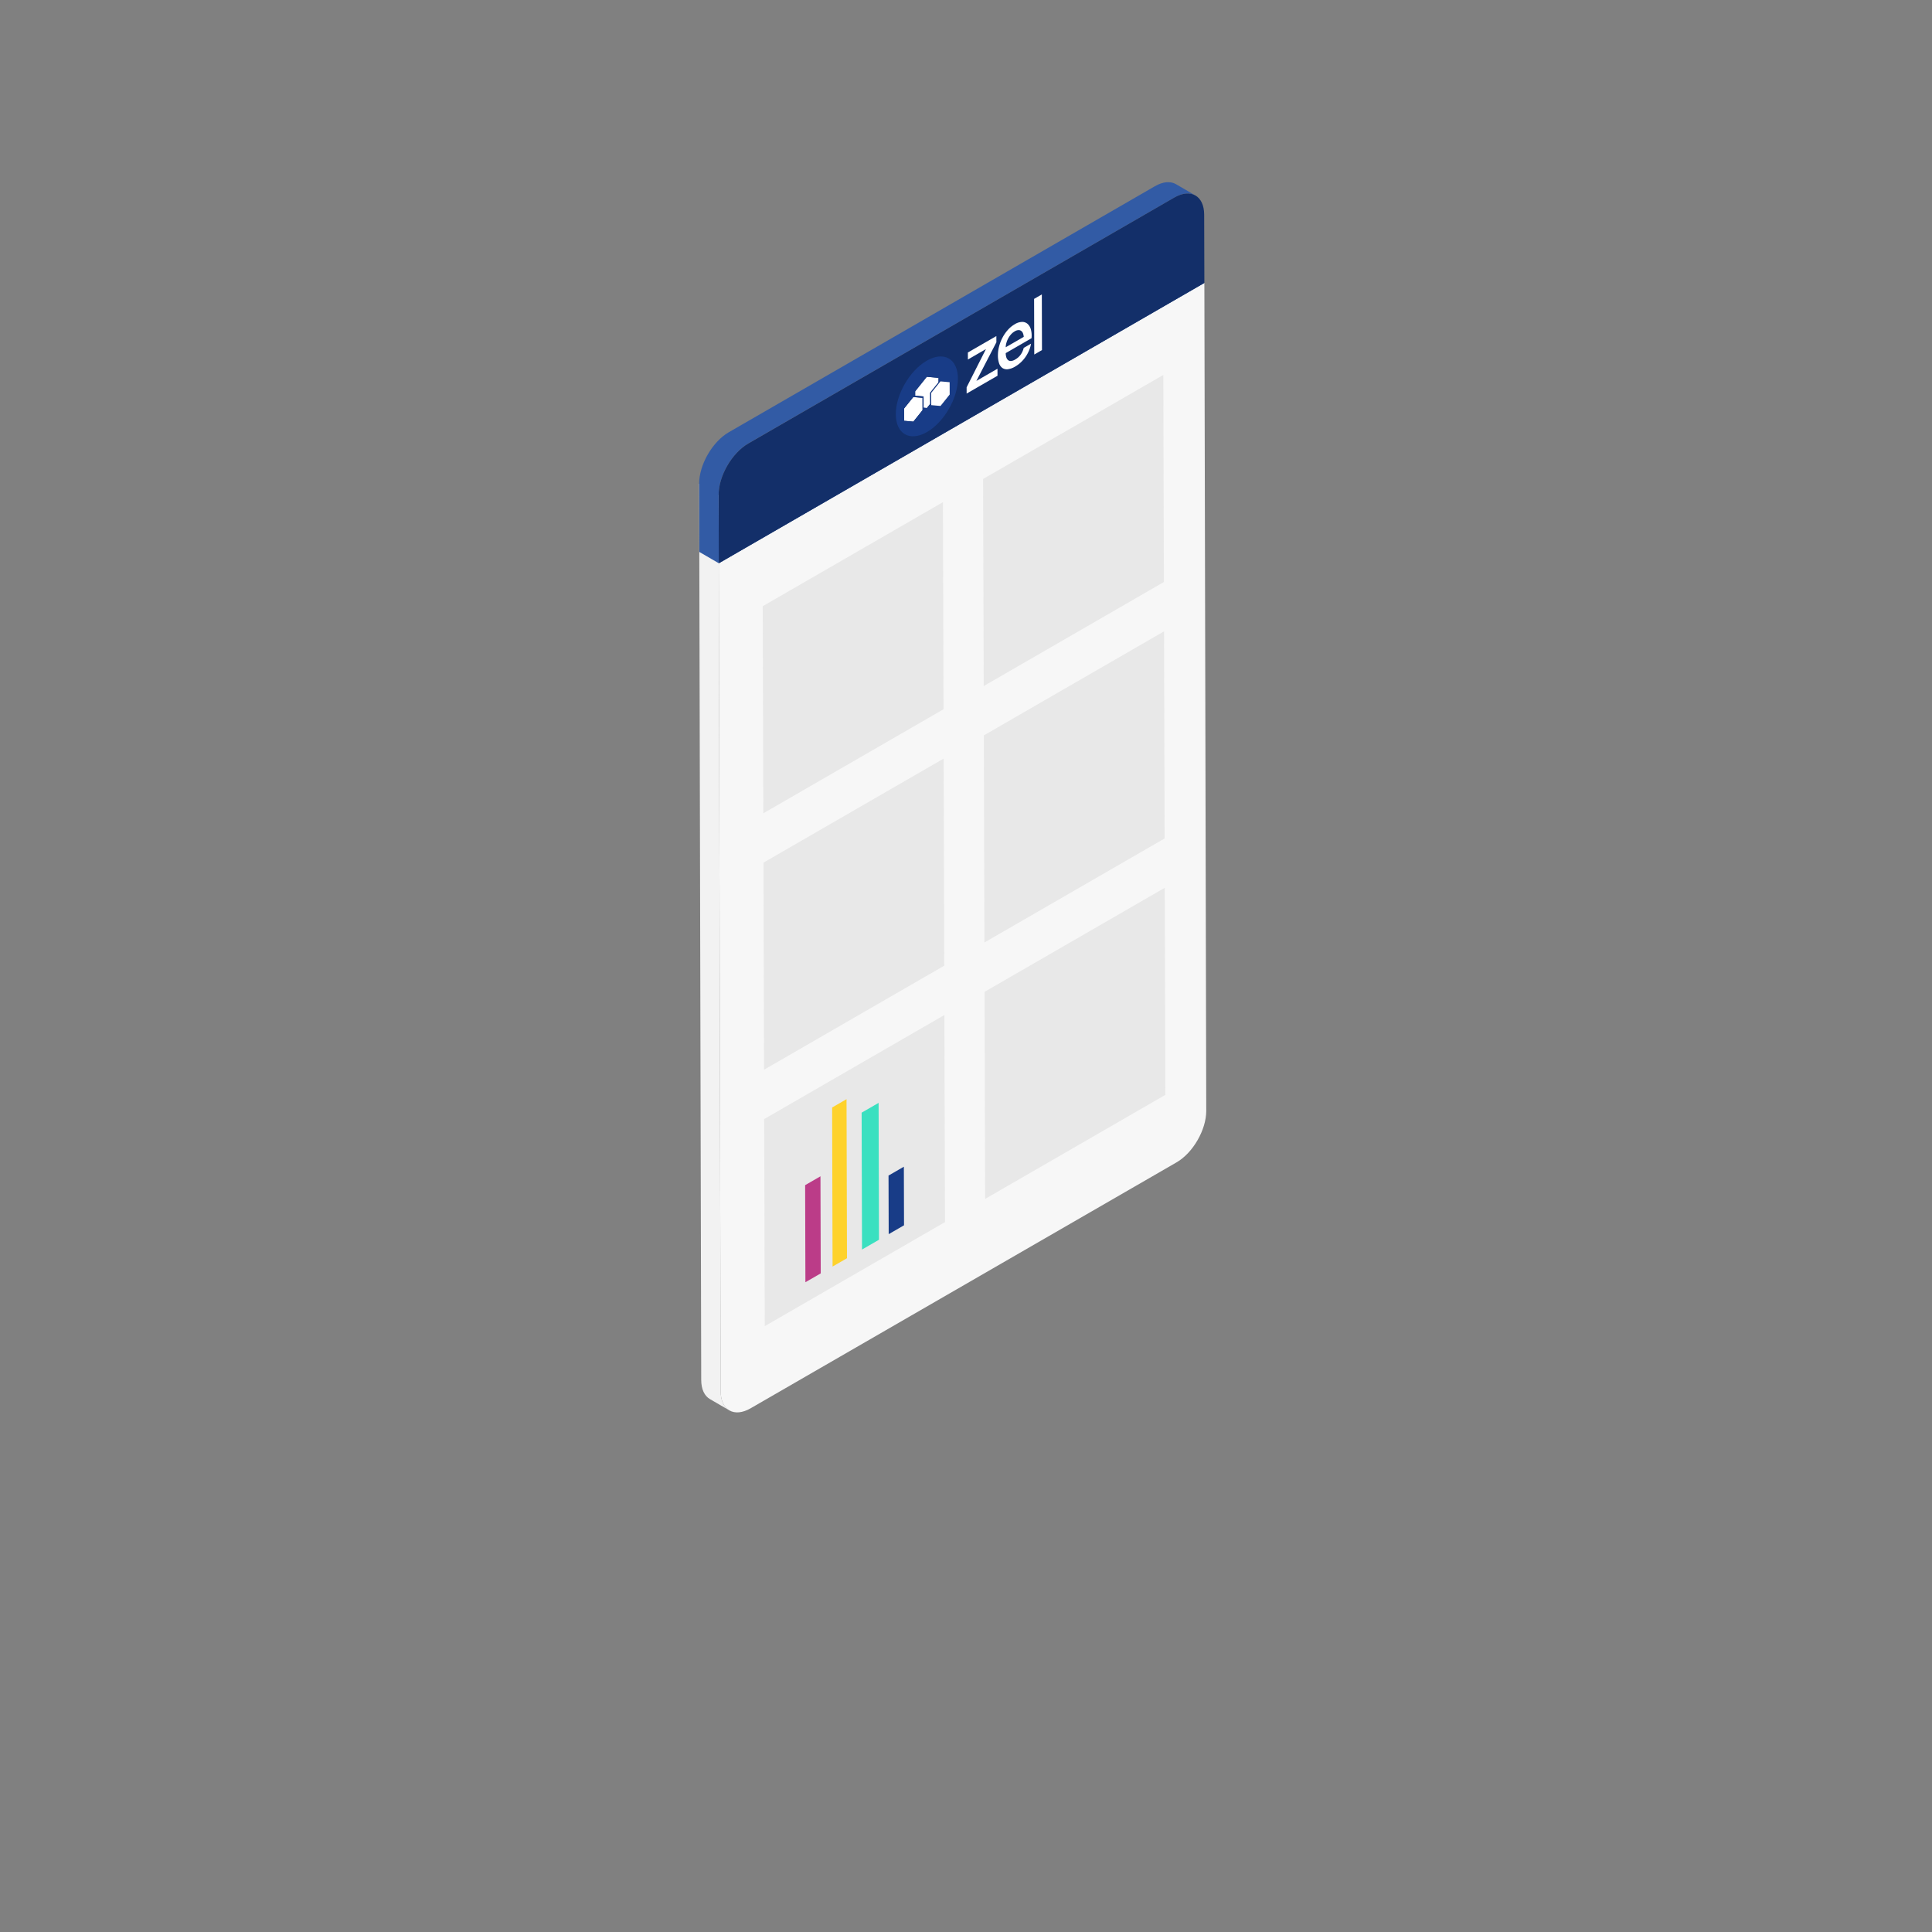 <svg xmlns="http://www.w3.org/2000/svg" viewBox="0 0 1400 1400"><rect x="0" y="0" width="1400" height="1400" fill="#808080" stroke="none"/><defs><style>.cls-1{fill:#f2f2f2;}.cls-2{fill:#f7f7f7;}.cls-3{fill:#325ba5;}.cls-4{fill:#132f69;}.cls-5{fill:#e8e8e8;}.cls-6{fill:#bb3c88;}.cls-7{fill:#fed22c;}.cls-8{fill:#3ae0c0;}.cls-9{fill:#183c87;}.cls-10{fill:#fff;}</style></defs><title>board</title><g id="Layer_1" data-name="Layer 1"><path class="cls-1" d="M522.22,1008.15l-1.49-649.46-14.1-8.19,1.5,649.46c0,6.82,2.42,11.62,6.3,13.87l14.1,8.19C524.65,1019.77,522.24,1015,522.22,1008.15Z"/><path class="cls-2" d="M520.73,358.69l.14,49.46L872.73,205l1.36,600c0,13.71-9.61,30.43-21.55,37.31L543.9,1020.52c-11.93,6.89-21.64,1.35-21.68-12.37Z"/><path class="cls-3" d="M858.64,196.81l-337.82,195-.09-33.16c0-13.72,9.6-30.43,21.54-37.32L850.91,143.18c6-3.47,11.44-3.79,15.37-1.5l-14.09-8.2c-3.93-2.28-9.37-2-15.38,1.51L528.17,313.18c-11.93,6.89-21.58,23.6-21.54,37.32l.14,49.46,14.1,8.19L872.73,205Z"/><path class="cls-4" d="M850.91,143.18c11.93-6.89,21.64-1.36,21.68,12.36l.14,49.47L520.87,408.15l-.14-49.46c0-13.72,9.6-30.43,21.54-37.32Z"/><polygon class="cls-5" points="683.82 549.7 684.24 699.76 553.65 775.16 553.23 625.1 683.82 549.7"/><polygon class="cls-5" points="683.29 363.88 683.72 513.94 553.13 589.34 552.7 439.28 683.29 363.88"/><polygon class="cls-5" points="842.98 271.69 843.41 421.74 712.82 497.14 712.39 347.08 842.98 271.69"/><polygon class="cls-5" points="843.51 457.5 843.93 607.56 713.35 682.96 712.92 532.9 843.51 457.5"/><polygon class="cls-5" points="684.34 735.52 684.77 885.58 554.18 960.97 553.75 810.92 684.34 735.52"/><polygon class="cls-5" points="844.03 643.33 844.46 793.38 713.87 868.77 713.45 718.72 844.03 643.33"/><polygon class="cls-6" points="594.54 852.39 594.74 922.74 583.63 929.15 583.43 858.81 594.54 852.39"/><polygon class="cls-7" points="613.43 796.5 613.76 911.76 603.31 917.79 602.99 802.53 613.43 796.5"/><polygon class="cls-8" points="636.67 799.18 636.95 898.37 624.65 905.47 624.37 806.28 636.67 799.18"/><polygon class="cls-9" points="654.97 845.44 655.09 887.9 643.98 894.31 643.86 851.86 654.97 845.44"/></g><g id="Lager_3" data-name="Lager 3"><polygon class="cls-10" points="749.35 216.58 754.95 213.35 755.06 253.67 749.47 256.9 749.35 216.58"/><path class="cls-10" d="M744.77,234.83a8.53,8.53,0,0,1,2.3,4.13,17.2,17.2,0,0,1,.39,6.14l-18.67,10.78a9.93,9.93,0,0,0,.42,3,4.34,4.34,0,0,0,1.26,2.05,3.15,3.15,0,0,0,2.12.67,6.71,6.71,0,0,0,3-1.06,12.23,12.23,0,0,0,4-3.5,14.48,14.48,0,0,0,2.23-4.93l5.31-3.06a21.86,21.86,0,0,1-1.52,5.11,25.44,25.44,0,0,1-2.59,4.64,24.81,24.81,0,0,1-3.41,3.89,23,23,0,0,1-4,2.94,13.48,13.48,0,0,1-5.32,1.93,5.8,5.8,0,0,1-3.91-.9,6.81,6.81,0,0,1-2.43-3.47,17.8,17.8,0,0,1-.82-5.75,25.15,25.15,0,0,1,.84-6.4,29.4,29.4,0,0,1,2.45-6.33,27.75,27.75,0,0,1,3.84-5.58,20.64,20.64,0,0,1,5.11-4.2,10.46,10.46,0,0,1,5.38-1.66A5.85,5.85,0,0,1,744.77,234.83Zm-16,16.82,13.07-7.54a8.4,8.4,0,0,0-.57-2.62,3.76,3.76,0,0,0-1.29-1.71,3.12,3.12,0,0,0-2-.56,5.4,5.4,0,0,0-2.59.84,11.28,11.28,0,0,0-2.67,2.13A14.37,14.37,0,0,0,730.7,245a16,16,0,0,0-1.37,3.25,12.83,12.83,0,0,0-.56,3.38"/><polygon class="cls-10" points="722.02 248.03 707.53 276.02 722.81 267.19 722.83 272.28 700.46 285.19 700.45 280.67 714.45 252.96 701.38 260.51 701.36 255.43 722 243.51 722.02 248.03"/><polygon class="cls-10" points="671.6 273.04 680.09 273.82 680.1 277 674.05 284.54 674.07 292.7 671.66 295.7 669.27 295.47 669.25 287.31 663.17 286.77 663.16 283.59 671.6 273.04"/><polygon class="cls-10" points="661.82 287.71 668.5 288.31 668.53 297.22 661.87 305.53 655.16 304.94 655.14 296.02 661.82 287.71"/><path class="cls-9" d="M671.57,261.37C684,254.2,694.1,260,694.14,274.23s-10,31.68-22.43,38.85-22.53,1.41-22.57-12.87S659.14,268.54,671.57,261.37Zm2.5,31.33,0-8.16L680.1,277v-3.18L671.6,273l-8.44,10.55v3.18l6.08.54,0,8.16,2.39.23,2.41-3m-5.54,4.52,0-8.91-6.68-.6L655.14,296l0,8.92,6.71.59,6.66-8.31m13-3,6.65-8.3,0-8.92-6.67-.6-6.69,8.32,0,8.91,6.71.59"/><polygon class="cls-10" points="681.48 276.36 688.15 276.96 688.18 285.88 681.53 294.18 674.82 293.59 674.79 284.68 681.48 276.36"/></g></svg>
